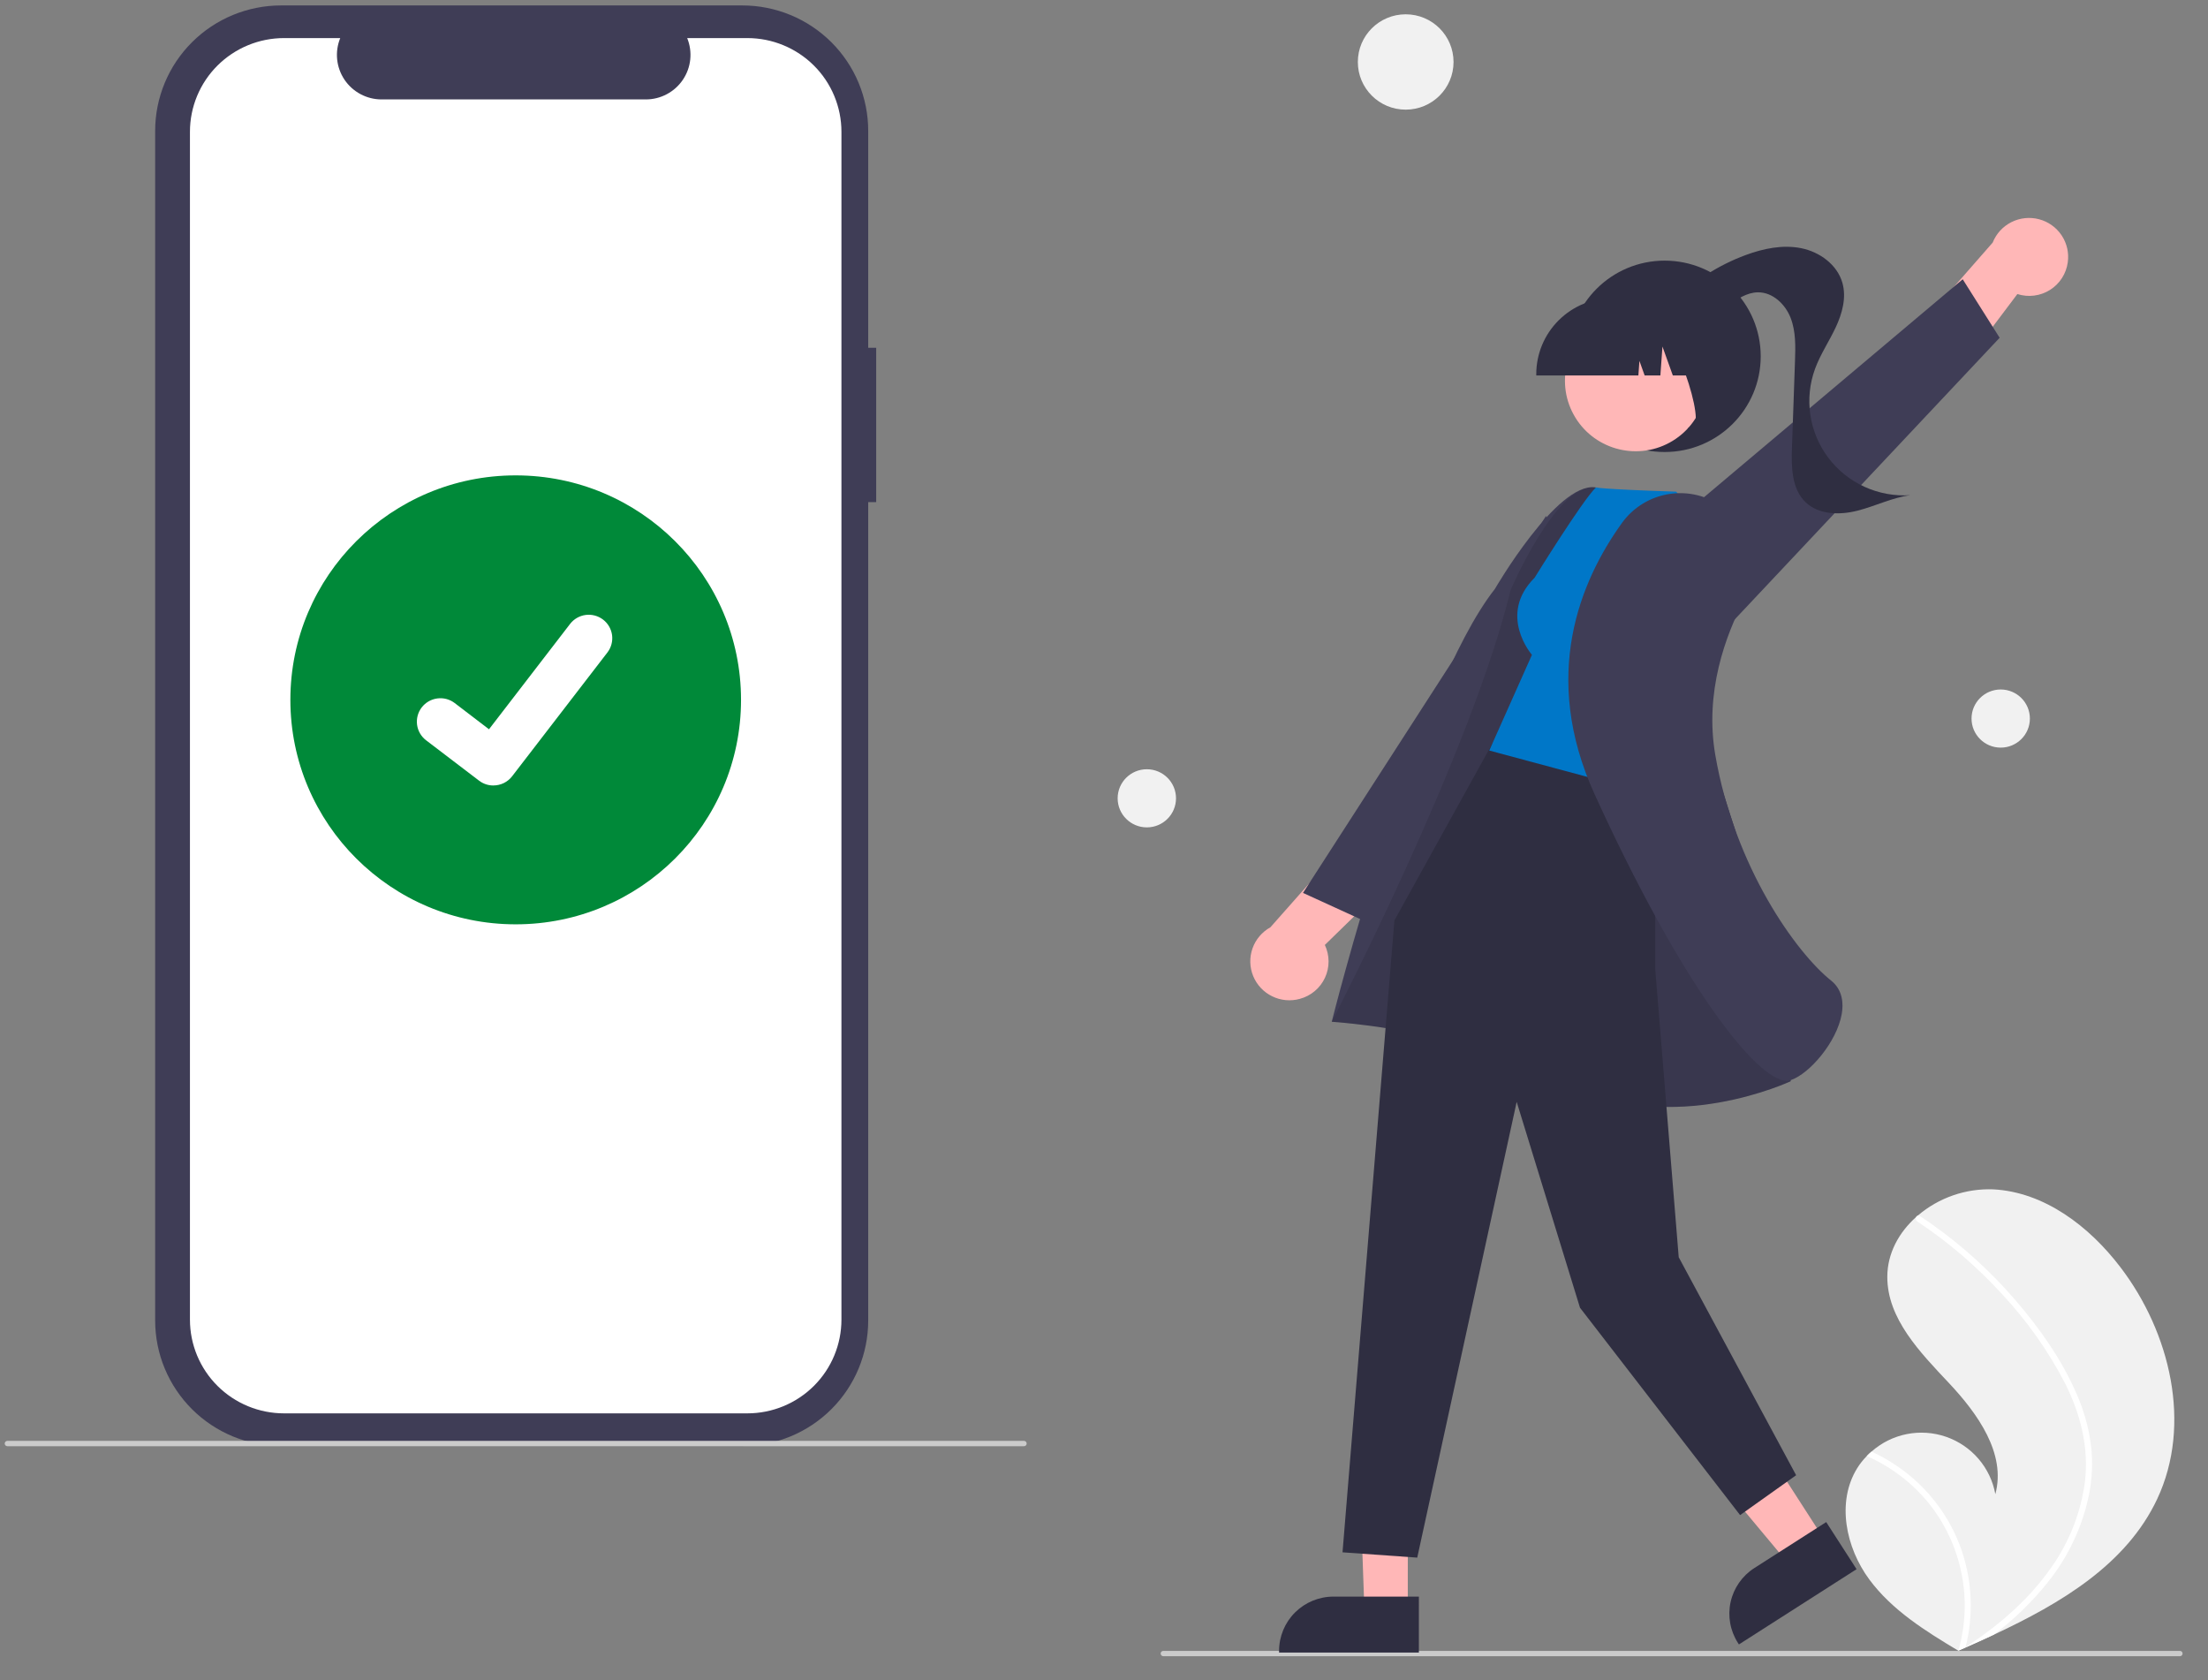 <?xml version="1.0" encoding="UTF-8" standalone="no"?>
<!DOCTYPE svg PUBLIC "-//W3C//DTD SVG 1.1//EN" "http://www.w3.org/Graphics/SVG/1.1/DTD/svg11.dtd">
<!-- Created with Vectornator (http://vectornator.io/) -->
<svg height="100%" stroke-miterlimit="10" style="fill-rule:nonzero;clip-rule:evenodd;stroke-linecap:round;stroke-linejoin:round;" version="1.1" viewBox="0 0 192.626 146.552" width="100%" xml:space="preserve" xmlns="http://www.w3.org/2000/svg" xmlns:vectornator="http://vectornator.io" xmlns:xlink="http://www.w3.org/1999/xlink">
<rect x="0" y="0" width="192.626" height="146.552" fill="#808080" stroke="none"/>
<defs/>
<clipPath id="ArtboardFrame">
<rect height="146.552" width="192.626" x="0" y="0"/>
</clipPath>
<g clip-path="url(#ArtboardFrame)" id="Untitled" vectornator:layerName="Untitled">
<path d="M34.383 205.216C33.615 205.216 32.913 205.078 32.277 204.802C31.641 204.514 31.095 204.106 30.639 203.578C30.183 203.038 29.829 202.39 29.577 201.634C29.325 200.878 29.199 200.02 29.199 199.06C29.199 198.112 29.325 197.266 29.577 196.522C29.829 195.766 30.183 195.13 30.639 194.614C31.095 194.098 31.641 193.702 32.277 193.426C32.913 193.15 33.615 193.012 34.383 193.012C35.151 193.012 35.853 193.15 36.489 193.426C37.125 193.702 37.671 194.098 38.127 194.614C38.595 195.13 38.955 195.766 39.207 196.522C39.459 197.266 39.585 198.112 39.585 199.06C39.585 200.02 39.459 200.878 39.207 201.634C38.955 202.39 38.595 203.038 38.127 203.578C37.671 204.106 37.125 204.514 36.489 204.802C35.853 205.078 35.151 205.216 34.383 205.216ZM34.383 203.398C34.851 203.398 35.271 203.296 35.643 203.092C36.015 202.888 36.333 202.6 36.597 202.228C36.861 201.844 37.065 201.388 37.209 200.86C37.353 200.32 37.425 199.72 37.425 199.06C37.425 197.74 37.149 196.708 36.597 195.964C36.057 195.208 35.319 194.83 34.383 194.83C33.447 194.83 32.703 195.208 32.151 195.964C31.611 196.708 31.341 197.74 31.341 199.06C31.341 199.72 31.413 200.32 31.557 200.86C31.701 201.388 31.905 201.844 32.169 202.228C32.433 202.6 32.751 202.888 33.123 203.092C33.495 203.296 33.915 203.398 34.383 203.398ZM41.76 205L41.76 196.162L43.47 196.162L43.614 197.35L43.686 197.35C44.082 196.966 44.508 196.636 44.964 196.36C45.432 196.084 45.972 195.946 46.584 195.946C47.532 195.946 48.222 196.252 48.654 196.864C49.086 197.464 49.302 198.328 49.302 199.456L49.302 205L47.232 205L47.232 199.726C47.232 198.994 47.124 198.478 46.908 198.178C46.692 197.878 46.338 197.728 45.846 197.728C45.462 197.728 45.12 197.824 44.82 198.016C44.532 198.196 44.202 198.466 43.83 198.826L43.83 205L41.76 205ZM53.291 205L50.951 196.162L53.039 196.162L54.101 200.752C54.197 201.172 54.275 201.592 54.335 202.012C54.407 202.432 54.485 202.858 54.569 203.29L54.641 203.29C54.725 202.858 54.809 202.432 54.893 202.012C54.989 201.592 55.091 201.172 55.199 200.752L56.351 196.162L58.241 196.162L59.411 200.752C59.519 201.172 59.621 201.592 59.717 202.012C59.813 202.432 59.909 202.858 60.005 203.29L60.077 203.29C60.161 202.858 60.239 202.432 60.311 202.012C60.383 201.592 60.461 201.172 60.545 200.752L61.607 196.162L63.551 196.162L61.301 205L58.835 205L57.809 200.878C57.713 200.458 57.623 200.044 57.539 199.636C57.455 199.216 57.365 198.772 57.269 198.304L57.197 198.304C57.113 198.772 57.029 199.216 56.945 199.636C56.861 200.056 56.771 200.476 56.675 200.896L55.667 205L53.291 205ZM67.264 205.216C66.484 205.216 65.854 204.982 65.374 204.514C64.894 204.034 64.654 203.404 64.654 202.624C64.654 202.156 64.75 201.742 64.942 201.382C65.146 201.01 65.458 200.692 65.878 200.428C66.31 200.164 66.85 199.942 67.498 199.762C68.158 199.582 68.944 199.444 69.856 199.348C69.844 199.12 69.808 198.904 69.748 198.7C69.7 198.484 69.61 198.298 69.478 198.142C69.358 197.974 69.196 197.848 68.992 197.764C68.788 197.668 68.536 197.62 68.236 197.62C67.804 197.62 67.378 197.704 66.958 197.872C66.55 198.04 66.148 198.244 65.752 198.484L64.996 197.098C65.488 196.786 66.04 196.516 66.652 196.288C67.264 196.06 67.924 195.946 68.632 195.946C69.736 195.946 70.558 196.276 71.098 196.936C71.65 197.584 71.926 198.526 71.926 199.762L71.926 205L70.216 205L70.072 204.028L70 204.028C69.604 204.364 69.178 204.646 68.722 204.874C68.278 205.102 67.792 205.216 67.264 205.216ZM67.93 203.596C68.29 203.596 68.614 203.512 68.902 203.344C69.202 203.176 69.52 202.936 69.856 202.624L69.856 200.644C69.256 200.716 68.752 200.812 68.344 200.932C67.936 201.052 67.606 201.19 67.354 201.346C67.102 201.49 66.922 201.658 66.814 201.85C66.706 202.042 66.652 202.246 66.652 202.462C66.652 202.858 66.772 203.146 67.012 203.326C67.252 203.506 67.558 203.596 67.93 203.596ZM74.403 205L74.403 196.162L76.113 196.162L76.257 197.728L76.329 197.728C76.641 197.152 77.019 196.714 77.463 196.414C77.907 196.102 78.363 195.946 78.831 195.946C79.251 195.946 79.587 196.006 79.839 196.126L79.479 197.926C79.323 197.878 79.179 197.842 79.047 197.818C78.915 197.794 78.753 197.782 78.561 197.782C78.213 197.782 77.847 197.92 77.463 198.196C77.079 198.46 76.749 198.928 76.473 199.6L76.473 205L74.403 205ZM84.038 205.216C82.922 205.216 82.034 204.814 81.374 204.01C80.726 203.194 80.402 202.054 80.402 200.59C80.402 199.87 80.504 199.222 80.708 198.646C80.924 198.07 81.206 197.584 81.554 197.188C81.902 196.792 82.298 196.486 82.742 196.27C83.198 196.054 83.666 195.946 84.146 195.946C84.65 195.946 85.076 196.036 85.424 196.216C85.772 196.384 86.12 196.618 86.468 196.918L86.396 195.496L86.396 192.292L88.466 192.292L88.466 205L86.756 205L86.612 204.046L86.54 204.046C86.216 204.37 85.838 204.646 85.406 204.874C84.974 205.102 84.518 205.216 84.038 205.216ZM84.542 203.506C85.202 203.506 85.82 203.176 86.396 202.516L86.396 198.394C86.084 198.118 85.778 197.926 85.478 197.818C85.19 197.71 84.896 197.656 84.596 197.656C84.02 197.656 83.534 197.908 83.138 198.412C82.742 198.916 82.544 199.636 82.544 200.572C82.544 201.532 82.712 202.264 83.048 202.768C83.396 203.26 83.894 203.506 84.542 203.506ZM93.568 205.216C92.956 205.216 92.35 205.102 91.75 204.874C91.162 204.634 90.652 204.34 90.22 203.992L91.192 202.66C91.588 202.972 91.978 203.218 92.362 203.398C92.758 203.566 93.184 203.65 93.64 203.65C94.12 203.65 94.474 203.554 94.702 203.362C94.93 203.158 95.044 202.9 95.044 202.588C95.044 202.408 94.99 202.252 94.882 202.12C94.774 201.976 94.63 201.85 94.45 201.742C94.27 201.634 94.066 201.538 93.838 201.454C93.61 201.358 93.382 201.262 93.154 201.166C92.866 201.058 92.572 200.932 92.272 200.788C91.972 200.644 91.702 200.47 91.462 200.266C91.234 200.062 91.042 199.828 90.886 199.564C90.742 199.288 90.67 198.964 90.67 198.592C90.67 197.812 90.958 197.176 91.534 196.684C92.11 196.192 92.896 195.946 93.892 195.946C94.504 195.946 95.056 196.054 95.548 196.27C96.04 196.486 96.466 196.732 96.826 197.008L95.872 198.268C95.56 198.04 95.242 197.86 94.918 197.728C94.606 197.584 94.276 197.512 93.928 197.512C93.484 197.512 93.154 197.608 92.938 197.8C92.734 197.98 92.632 198.208 92.632 198.484C92.632 198.664 92.68 198.82 92.776 198.952C92.884 199.072 93.022 199.18 93.19 199.276C93.358 199.372 93.55 199.462 93.766 199.546C93.994 199.63 94.228 199.714 94.468 199.798C94.768 199.906 95.068 200.032 95.368 200.176C95.668 200.308 95.938 200.476 96.178 200.68C96.43 200.884 96.628 201.136 96.772 201.436C96.928 201.724 97.006 202.072 97.006 202.48C97.006 202.864 96.928 203.224 96.772 203.56C96.628 203.884 96.412 204.172 96.124 204.424C95.836 204.664 95.476 204.856 95.044 205C94.612 205.144 94.12 205.216 93.568 205.216ZM105.572 205.216C105.056 205.216 104.618 205.138 104.258 204.982C103.91 204.826 103.622 204.61 103.394 204.334C103.178 204.046 103.016 203.71 102.908 203.326C102.812 202.93 102.764 202.492 102.764 202.012L102.764 197.8L101.504 197.8L101.504 196.252L102.872 196.162L103.124 193.75L104.852 193.75L104.852 196.162L107.102 196.162L107.102 197.8L104.852 197.8L104.852 202.012C104.852 203.044 105.266 203.56 106.094 203.56C106.25 203.56 106.406 203.542 106.562 203.506C106.73 203.47 106.88 203.422 107.012 203.362L107.372 204.892C107.132 204.976 106.856 205.048 106.544 205.108C106.244 205.18 105.92 205.216 105.572 205.216ZM112.298 205.216C111.746 205.216 111.218 205.114 110.714 204.91C110.21 204.706 109.76 204.406 109.364 204.01C108.98 203.614 108.674 203.128 108.446 202.552C108.218 201.976 108.104 201.322 108.104 200.59C108.104 199.858 108.218 199.204 108.446 198.628C108.674 198.052 108.98 197.566 109.364 197.17C109.76 196.774 110.21 196.474 110.714 196.27C111.218 196.054 111.746 195.946 112.298 195.946C112.85 195.946 113.378 196.054 113.882 196.27C114.398 196.474 114.848 196.774 115.232 197.17C115.616 197.566 115.922 198.052 116.15 198.628C116.39 199.204 116.51 199.858 116.51 200.59C116.51 201.322 116.39 201.976 116.15 202.552C115.922 203.128 115.616 203.614 115.232 204.01C114.848 204.406 114.398 204.706 113.882 204.91C113.378 205.114 112.85 205.216 112.298 205.216ZM112.298 203.524C112.946 203.524 113.456 203.26 113.828 202.732C114.2 202.192 114.386 201.478 114.386 200.59C114.386 199.69 114.2 198.976 113.828 198.448C113.456 197.908 112.946 197.638 112.298 197.638C111.65 197.638 111.14 197.908 110.768 198.448C110.408 198.976 110.228 199.69 110.228 200.59C110.228 201.478 110.408 202.192 110.768 202.732C111.14 203.26 111.65 203.524 112.298 203.524ZM124.719 205L124.719 194.992L121.317 194.992L121.317 193.228L130.209 193.228L130.209 194.992L126.807 194.992L126.807 205L124.719 205ZM131.989 205L131.989 192.292L134.059 192.292L134.059 195.568L133.987 197.278C134.359 196.93 134.767 196.624 135.211 196.36C135.667 196.084 136.201 195.946 136.813 195.946C137.761 195.946 138.451 196.252 138.883 196.864C139.315 197.464 139.531 198.328 139.531 199.456L139.531 205L137.461 205L137.461 199.726C137.461 198.994 137.353 198.478 137.137 198.178C136.921 197.878 136.567 197.728 136.075 197.728C135.691 197.728 135.349 197.824 135.049 198.016C134.761 198.196 134.431 198.466 134.059 198.826L134.059 205L131.989 205ZM142.026 205L142.026 196.162L144.096 196.162L144.096 205L142.026 205ZM143.07 194.614C142.698 194.614 142.392 194.506 142.152 194.29C141.912 194.074 141.792 193.792 141.792 193.444C141.792 193.096 141.912 192.814 142.152 192.598C142.392 192.37 142.698 192.256 143.07 192.256C143.442 192.256 143.748 192.37 143.988 192.598C144.228 192.814 144.348 193.096 144.348 193.444C144.348 193.792 144.228 194.074 143.988 194.29C143.748 194.506 143.442 194.614 143.07 194.614ZM149.203 205.216C148.591 205.216 147.985 205.102 147.385 204.874C146.797 204.634 146.287 204.34 145.855 203.992L146.827 202.66C147.223 202.972 147.613 203.218 147.997 203.398C148.393 203.566 148.819 203.65 149.275 203.65C149.755 203.65 150.109 203.554 150.337 203.362C150.565 203.158 150.679 202.9 150.679 202.588C150.679 202.408 150.625 202.252 150.517 202.12C150.409 201.976 150.265 201.85 150.085 201.742C149.905 201.634 149.701 201.538 149.473 201.454C149.245 201.358 149.017 201.262 148.789 201.166C148.501 201.058 148.207 200.932 147.907 200.788C147.607 200.644 147.337 200.47 147.097 200.266C146.869 200.062 146.677 199.828 146.521 199.564C146.377 199.288 146.305 198.964 146.305 198.592C146.305 197.812 146.593 197.176 147.169 196.684C147.745 196.192 148.531 195.946 149.527 195.946C150.139 195.946 150.691 196.054 151.183 196.27C151.675 196.486 152.101 196.732 152.461 197.008L151.507 198.268C151.195 198.04 150.877 197.86 150.553 197.728C150.241 197.584 149.911 197.512 149.563 197.512C149.119 197.512 148.789 197.608 148.573 197.8C148.369 197.98 148.267 198.208 148.267 198.484C148.267 198.664 148.315 198.82 148.411 198.952C148.519 199.072 148.657 199.18 148.825 199.276C148.993 199.372 149.185 199.462 149.401 199.546C149.629 199.63 149.863 199.714 150.103 199.798C150.403 199.906 150.703 200.032 151.003 200.176C151.303 200.308 151.573 200.476 151.813 200.68C152.065 200.884 152.263 201.136 152.407 201.436C152.563 201.724 152.641 202.072 152.641 202.48C152.641 202.864 152.563 203.224 152.407 203.56C152.263 203.884 152.047 204.172 151.759 204.424C151.471 204.664 151.111 204.856 150.679 205C150.247 205.144 149.755 205.216 149.203 205.216ZM158.272 205L158.272 193.228L162.034 193.228C162.646 193.228 163.204 193.282 163.708 193.39C164.224 193.486 164.668 193.648 165.04 193.876C165.424 194.092 165.718 194.386 165.922 194.758C166.138 195.13 166.246 195.586 166.246 196.126C166.246 196.69 166.102 197.212 165.814 197.692C165.526 198.172 165.124 198.502 164.608 198.682L164.608 198.754C165.256 198.898 165.79 199.204 166.21 199.672C166.642 200.128 166.858 200.752 166.858 201.544C166.858 202.132 166.744 202.642 166.516 203.074C166.288 203.506 165.97 203.866 165.562 204.154C165.166 204.442 164.692 204.658 164.14 204.802C163.588 204.934 162.988 205 162.34 205L158.272 205ZM160.36 198.088L161.854 198.088C162.682 198.088 163.276 197.938 163.636 197.638C164.008 197.338 164.194 196.936 164.194 196.432C164.194 195.856 164.002 195.448 163.618 195.208C163.234 194.968 162.658 194.848 161.89 194.848L160.36 194.848L160.36 198.088ZM160.36 203.38L162.124 203.38C162.988 203.38 163.654 203.224 164.122 202.912C164.59 202.588 164.824 202.096 164.824 201.436C164.824 200.812 164.596 200.362 164.14 200.086C163.684 199.798 163.012 199.654 162.124 199.654L160.36 199.654L160.36 203.38ZM172.613 205.216C172.001 205.216 171.431 205.114 170.903 204.91C170.375 204.694 169.913 204.388 169.517 203.992C169.121 203.596 168.809 203.116 168.581 202.552C168.365 201.976 168.257 201.322 168.257 200.59C168.257 199.87 168.371 199.222 168.599 198.646C168.827 198.07 169.127 197.584 169.499 197.188C169.883 196.792 170.321 196.486 170.813 196.27C171.305 196.054 171.809 195.946 172.325 195.946C172.925 195.946 173.453 196.048 173.909 196.252C174.365 196.456 174.743 196.744 175.043 197.116C175.355 197.488 175.589 197.932 175.745 198.448C175.901 198.964 175.979 199.528 175.979 200.14C175.979 200.344 175.967 200.536 175.943 200.716C175.931 200.896 175.913 201.04 175.889 201.148L170.273 201.148C170.369 201.94 170.645 202.552 171.101 202.984C171.569 203.404 172.163 203.614 172.883 203.614C173.267 203.614 173.621 203.56 173.945 203.452C174.281 203.332 174.611 203.17 174.935 202.966L175.637 204.262C175.217 204.538 174.749 204.766 174.233 204.946C173.717 205.126 173.177 205.216 172.613 205.216ZM170.255 199.744L174.179 199.744C174.179 199.06 174.029 198.526 173.729 198.142C173.441 197.746 172.991 197.548 172.379 197.548C171.851 197.548 171.389 197.734 170.993 198.106C170.597 198.478 170.351 199.024 170.255 199.744ZM179.887 205.216C179.107 205.216 178.477 204.982 177.997 204.514C177.517 204.034 177.277 203.404 177.277 202.624C177.277 202.156 177.373 201.742 177.565 201.382C177.769 201.01 178.081 200.692 178.501 200.428C178.933 200.164 179.473 199.942 180.121 199.762C180.781 199.582 181.567 199.444 182.479 199.348C182.467 199.12 182.431 198.904 182.371 198.7C182.323 198.484 182.233 198.298 182.101 198.142C181.981 197.974 181.819 197.848 181.615 197.764C181.411 197.668 181.159 197.62 180.859 197.62C180.427 197.62 180.001 197.704 179.581 197.872C179.173 198.04 178.771 198.244 178.375 198.484L177.619 197.098C178.111 196.786 178.663 196.516 179.275 196.288C179.887 196.06 180.547 195.946 181.255 195.946C182.359 195.946 183.181 196.276 183.721 196.936C184.273 197.584 184.549 198.526 184.549 199.762L184.549 205L182.839 205L182.695 204.028L182.623 204.028C182.227 204.364 181.801 204.646 181.345 204.874C180.901 205.102 180.415 205.216 179.887 205.216ZM180.553 203.596C180.913 203.596 181.237 203.512 181.525 203.344C181.825 203.176 182.143 202.936 182.479 202.624L182.479 200.644C181.879 200.716 181.375 200.812 180.967 200.932C180.559 201.052 180.229 201.19 179.977 201.346C179.725 201.49 179.545 201.658 179.437 201.85C179.329 202.042 179.275 202.246 179.275 202.462C179.275 202.858 179.395 203.146 179.635 203.326C179.875 203.506 180.181 203.596 180.553 203.596ZM189.654 205.216C188.706 205.216 188.016 204.916 187.584 204.316C187.152 203.704 186.936 202.834 186.936 201.706L186.936 196.162L189.006 196.162L189.006 201.436C189.006 202.168 189.114 202.684 189.33 202.984C189.546 203.284 189.894 203.434 190.374 203.434C190.758 203.434 191.094 203.338 191.382 203.146C191.682 202.954 192 202.642 192.336 202.21L192.336 196.162L194.406 196.162L194.406 205L192.714 205L192.552 203.704L192.498 203.704C192.114 204.16 191.694 204.526 191.238 204.802C190.794 205.078 190.266 205.216 189.654 205.216ZM200.142 205.216C199.626 205.216 199.188 205.138 198.828 204.982C198.48 204.826 198.192 204.61 197.964 204.334C197.748 204.046 197.586 203.71 197.478 203.326C197.382 202.93 197.334 202.492 197.334 202.012L197.334 197.8L196.074 197.8L196.074 196.252L197.442 196.162L197.694 193.75L199.422 193.75L199.422 196.162L201.672 196.162L201.672 197.8L199.422 197.8L199.422 202.012C199.422 203.044 199.836 203.56 200.664 203.56C200.82 203.56 200.976 203.542 201.132 203.506C201.3 203.47 201.45 203.422 201.582 203.362L201.942 204.892C201.702 204.976 201.426 205.048 201.114 205.108C200.814 205.18 200.49 205.216 200.142 205.216ZM203.532 205L203.532 196.162L205.602 196.162L205.602 205L203.532 205ZM204.576 194.614C204.204 194.614 203.898 194.506 203.658 194.29C203.418 194.074 203.298 193.792 203.298 193.444C203.298 193.096 203.418 192.814 203.658 192.598C203.898 192.37 204.204 192.256 204.576 192.256C204.948 192.256 205.254 192.37 205.494 192.598C205.734 192.814 205.854 193.096 205.854 193.444C205.854 193.792 205.734 194.074 205.494 194.29C205.254 194.506 204.948 194.614 204.576 194.614ZM208.603 205L208.603 197.8L207.415 197.8L207.415 196.252L208.603 196.162L208.603 195.244C208.603 194.788 208.657 194.368 208.765 193.984C208.873 193.588 209.047 193.252 209.287 192.976C209.527 192.688 209.827 192.466 210.187 192.31C210.559 192.154 211.009 192.076 211.537 192.076C211.849 192.076 212.143 192.106 212.419 192.166C212.707 192.226 212.953 192.298 213.157 192.382L212.761 193.93C212.437 193.786 212.113 193.714 211.789 193.714C211.045 193.714 210.673 194.212 210.673 195.208L210.673 196.162L212.401 196.162L212.401 197.8L210.673 197.8L210.673 205L208.603 205ZM216.584 205.216C215.636 205.216 214.946 204.916 214.514 204.316C214.082 203.704 213.866 202.834 213.866 201.706L213.866 196.162L215.936 196.162L215.936 201.436C215.936 202.168 216.044 202.684 216.26 202.984C216.476 203.284 216.824 203.434 217.304 203.434C217.688 203.434 218.024 203.338 218.312 203.146C218.612 202.954 218.93 202.642 219.266 202.21L219.266 196.162L221.336 196.162L221.336 205L219.644 205L219.482 203.704L219.428 203.704C219.044 204.16 218.624 204.526 218.168 204.802C217.724 205.078 217.196 205.216 216.584 205.216ZM225.974 205.216C225.23 205.216 224.708 204.994 224.408 204.55C224.108 204.106 223.958 203.5 223.958 202.732L223.958 192.292L226.028 192.292L226.028 202.84C226.028 203.092 226.076 203.272 226.172 203.38C226.268 203.476 226.37 203.524 226.478 203.524C226.526 203.524 226.568 203.524 226.604 203.524C226.652 203.524 226.718 203.512 226.802 203.488L227.072 205.036C226.796 205.156 226.43 205.216 225.974 205.216ZM236.066 205.216C235.274 205.216 234.506 205.066 233.762 204.766C233.03 204.466 232.382 204.04 231.818 203.488L233.042 202.066C233.462 202.462 233.942 202.786 234.482 203.038C235.022 203.278 235.562 203.398 236.102 203.398C236.774 203.398 237.284 203.26 237.632 202.984C237.98 202.708 238.154 202.342 238.154 201.886C238.154 201.646 238.106 201.442 238.01 201.274C237.926 201.106 237.8 200.962 237.632 200.842C237.476 200.71 237.284 200.59 237.056 200.482C236.84 200.374 236.6 200.266 236.336 200.158L234.716 199.456C234.428 199.336 234.14 199.186 233.852 199.006C233.576 198.826 233.324 198.61 233.096 198.358C232.868 198.106 232.682 197.812 232.538 197.476C232.406 197.14 232.34 196.756 232.34 196.324C232.34 195.856 232.436 195.424 232.628 195.028C232.832 194.62 233.108 194.266 233.456 193.966C233.804 193.666 234.218 193.432 234.698 193.264C235.19 193.096 235.724 193.012 236.3 193.012C236.984 193.012 237.644 193.15 238.28 193.426C238.916 193.69 239.462 194.05 239.918 194.506L238.856 195.838C238.472 195.526 238.076 195.28 237.668 195.1C237.26 194.92 236.804 194.83 236.3 194.83C235.736 194.83 235.286 194.956 234.95 195.208C234.614 195.448 234.446 195.784 234.446 196.216C234.446 196.444 234.494 196.642 234.59 196.81C234.698 196.966 234.836 197.11 235.004 197.242C235.184 197.362 235.388 197.476 235.616 197.584C235.844 197.68 236.078 197.776 236.318 197.872L237.92 198.538C238.268 198.682 238.586 198.85 238.874 199.042C239.162 199.234 239.408 199.456 239.612 199.708C239.828 199.96 239.996 200.254 240.116 200.59C240.236 200.914 240.296 201.292 240.296 201.724C240.296 202.204 240.2 202.654 240.008 203.074C239.816 203.494 239.534 203.866 239.162 204.19C238.802 204.502 238.358 204.754 237.83 204.946C237.314 205.126 236.726 205.216 236.066 205.216ZM246.036 205.216C245.424 205.216 244.854 205.114 244.326 204.91C243.798 204.694 243.336 204.388 242.94 203.992C242.544 203.596 242.232 203.116 242.004 202.552C241.788 201.976 241.68 201.322 241.68 200.59C241.68 199.87 241.794 199.222 242.022 198.646C242.25 198.07 242.55 197.584 242.922 197.188C243.306 196.792 243.744 196.486 244.236 196.27C244.728 196.054 245.232 195.946 245.748 195.946C246.348 195.946 246.876 196.048 247.332 196.252C247.788 196.456 248.166 196.744 248.466 197.116C248.778 197.488 249.012 197.932 249.168 198.448C249.324 198.964 249.402 199.528 249.402 200.14C249.402 200.344 249.39 200.536 249.366 200.716C249.354 200.896 249.336 201.04 249.312 201.148L243.696 201.148C243.792 201.94 244.068 202.552 244.524 202.984C244.992 203.404 245.586 203.614 246.306 203.614C246.69 203.614 247.044 203.56 247.368 203.452C247.704 203.332 248.034 203.17 248.358 202.966L249.06 204.262C248.64 204.538 248.172 204.766 247.656 204.946C247.14 205.126 246.6 205.216 246.036 205.216ZM243.678 199.744L247.602 199.744C247.602 199.06 247.452 198.526 247.152 198.142C246.864 197.746 246.414 197.548 245.802 197.548C245.274 197.548 244.812 197.734 244.416 198.106C244.02 198.478 243.774 199.024 243.678 199.744ZM251.379 205L251.379 196.162L253.089 196.162L253.233 197.728L253.305 197.728C253.617 197.152 253.995 196.714 254.439 196.414C254.883 196.102 255.339 195.946 255.807 195.946C256.227 195.946 256.563 196.006 256.815 196.126L256.455 197.926C256.299 197.878 256.155 197.842 256.023 197.818C255.891 197.794 255.729 197.782 255.537 197.782C255.189 197.782 254.823 197.92 254.439 198.196C254.055 198.46 253.725 198.928 253.449 199.6L253.449 205L251.379 205ZM260.356 205L257.278 196.162L259.384 196.162L260.788 200.752C260.908 201.184 261.028 201.622 261.148 202.066C261.28 202.51 261.406 202.96 261.526 203.416L261.598 203.416C261.73 202.96 261.856 202.51 261.976 202.066C262.096 201.622 262.222 201.184 262.354 200.752L263.758 196.162L265.756 196.162L262.75 205L260.356 205ZM267.288 205L267.288 196.162L269.358 196.162L269.358 205L267.288 205ZM268.332 194.614C267.96 194.614 267.654 194.506 267.414 194.29C267.174 194.074 267.054 193.792 267.054 193.444C267.054 193.096 267.174 192.814 267.414 192.598C267.654 192.37 267.96 192.256 268.332 192.256C268.704 192.256 269.01 192.37 269.25 192.598C269.49 192.814 269.61 193.096 269.61 193.444C269.61 193.792 269.49 194.074 269.25 194.29C269.01 194.506 268.704 194.614 268.332 194.614ZM275.689 205.216C275.089 205.216 274.525 205.114 273.997 204.91C273.481 204.706 273.031 204.406 272.647 204.01C272.263 203.614 271.963 203.128 271.747 202.552C271.531 201.976 271.423 201.322 271.423 200.59C271.423 199.858 271.543 199.204 271.783 198.628C272.023 198.052 272.347 197.566 272.755 197.17C273.163 196.774 273.631 196.474 274.159 196.27C274.699 196.054 275.263 195.946 275.851 195.946C276.427 195.946 276.919 196.042 277.327 196.234C277.747 196.426 278.119 196.66 278.443 196.936L277.435 198.286C277.195 198.082 276.955 197.926 276.715 197.818C276.487 197.698 276.235 197.638 275.959 197.638C275.239 197.638 274.657 197.908 274.213 198.448C273.769 198.976 273.547 199.69 273.547 200.59C273.547 201.478 273.763 202.192 274.195 202.732C274.639 203.26 275.209 203.524 275.905 203.524C276.253 203.524 276.577 203.452 276.877 203.308C277.189 203.152 277.471 202.972 277.723 202.768L278.569 204.136C278.149 204.496 277.687 204.766 277.183 204.946C276.691 205.126 276.193 205.216 275.689 205.216ZM283.654 205.216C283.042 205.216 282.472 205.114 281.944 204.91C281.416 204.694 280.954 204.388 280.558 203.992C280.162 203.596 279.85 203.116 279.622 202.552C279.406 201.976 279.298 201.322 279.298 200.59C279.298 199.87 279.412 199.222 279.64 198.646C279.868 198.07 280.168 197.584 280.54 197.188C280.924 196.792 281.362 196.486 281.854 196.27C282.346 196.054 282.85 195.946 283.366 195.946C283.966 195.946 284.494 196.048 284.95 196.252C285.406 196.456 285.784 196.744 286.084 197.116C286.396 197.488 286.63 197.932 286.786 198.448C286.942 198.964 287.02 199.528 287.02 200.14C287.02 200.344 287.008 200.536 286.984 200.716C286.972 200.896 286.954 201.04 286.93 201.148L281.314 201.148C281.41 201.94 281.686 202.552 282.142 202.984C282.61 203.404 283.204 203.614 283.924 203.614C284.308 203.614 284.662 203.56 284.986 203.452C285.322 203.332 285.652 203.17 285.976 202.966L286.678 204.262C286.258 204.538 285.79 204.766 285.274 204.946C284.758 205.126 284.218 205.216 283.654 205.216ZM281.296 199.744L285.22 199.744C285.22 199.06 285.07 198.526 284.77 198.142C284.482 197.746 284.032 197.548 283.42 197.548C282.892 197.548 282.43 197.734 282.034 198.106C281.638 198.478 281.392 199.024 281.296 199.744Z" fill="#ffffff" fill-rule="nonzero" opacity="1" stroke="none"/>
<g opacity="1">
<clipPath id="ClipPath">
<path d="M0.411 0.474L190.411 0.474L190.411 0.474L190.411 144.474L190.411 144.474L0.411 144.474L0.411 144.474L0.411 0.474L0.411 0.474Z"/>
</clipPath>
<g clip-path="url(#ClipPath)">
<path d="M76.438 30.336L75.743 30.336L75.743 11.421C75.743 9.984 75.46 8.56 74.907 7.232C74.356 5.904 73.546 4.697 72.525 3.68C71.504 2.664 70.293 1.857 68.96 1.307C67.626 0.757 66.198 0.474 64.754 0.474L24.525 0.474C21.611 0.474 18.815 1.627 16.754 3.68C14.693 5.733 13.536 8.518 13.536 11.421L13.536 115.19C13.536 116.627 13.82 118.051 14.372 119.379C14.924 120.707 15.734 121.914 16.754 122.931C17.775 123.947 18.986 124.754 20.32 125.304C21.653 125.854 23.082 126.137 24.525 126.137L64.754 126.137C67.668 126.137 70.465 124.984 72.525 122.931C74.587 120.878 75.743 118.093 75.743 115.19L75.743 43.8L76.438 43.8L76.438 30.336Z" fill="#3f3d56" fill-rule="nonzero" opacity="1" stroke="none"/>
<path d="M65.201 3.322L59.95 3.322C60.191 3.912 60.282 4.552 60.218 5.186C60.153 5.819 59.931 6.427 59.575 6.956C59.218 7.484 58.736 7.918 58.172 8.217C57.608 8.517 56.978 8.673 56.34 8.673L33.292 8.673C32.653 8.673 32.023 8.517 31.459 8.217C30.895 7.918 30.413 7.485 30.056 6.956C29.7 6.427 29.479 5.819 29.414 5.186C29.349 4.552 29.441 3.912 29.682 3.322L24.778 3.322C23.7 3.322 22.633 3.534 21.637 3.945C20.641 4.356 19.736 4.958 18.974 5.717C18.212 6.476 17.608 7.377 17.195 8.369C16.783 9.361 16.571 10.424 16.571 11.498L16.571 115.114C16.571 116.188 16.783 117.251 17.195 118.243C17.608 119.235 18.212 120.136 18.974 120.895C19.736 121.654 20.641 122.256 21.637 122.667C22.633 123.078 23.7 123.29 24.778 123.29L65.201 123.29C66.278 123.29 67.346 123.078 68.341 122.667C69.337 122.256 70.242 121.654 71.004 120.895C71.766 120.136 72.371 119.235 72.782 118.243C73.195 117.251 73.407 116.188 73.407 115.114L73.407 11.498C73.407 10.424 73.195 9.361 72.782 8.369C72.371 7.377 71.766 6.476 71.004 5.717C70.242 4.958 69.337 4.356 68.341 3.945C67.346 3.534 66.278 3.322 65.201 3.322Z" fill="#ffffff" fill-rule="nonzero" opacity="1" stroke="none"/>
<path d="M89.334 126.155L0.643 126.155C0.582 126.155 0.522 126.131 0.479 126.087C0.435 126.044 0.411 125.985 0.411 125.923C0.411 125.862 0.435 125.803 0.479 125.759C0.522 125.716 0.582 125.691 0.643 125.691L89.334 125.691C89.394 125.691 89.454 125.716 89.498 125.759C89.541 125.803 89.566 125.862 89.566 125.923C89.566 125.985 89.541 126.044 89.498 126.087C89.454 126.131 89.394 126.155 89.334 126.155Z" fill="#cbcbcb" fill-rule="nonzero" opacity="1" stroke="none"/>
<path d="M44.989 80.631C55.846 80.631 64.647 71.864 64.647 61.049C64.647 50.234 55.846 41.468 44.989 41.468C34.133 41.468 25.332 50.234 25.332 61.049C25.332 71.864 34.133 80.631 44.989 80.631Z" fill="#008939" fill-rule="nonzero" opacity="1" stroke="none"/>
<path d="M43.039 68.519C42.597 68.52 42.166 68.377 41.813 68.113L41.791 68.097L37.171 64.576C36.958 64.413 36.778 64.209 36.643 63.977C36.508 63.744 36.42 63.487 36.385 63.221C36.35 62.955 36.368 62.684 36.437 62.425C36.507 62.165 36.627 61.922 36.791 61.709C36.955 61.496 37.16 61.317 37.393 61.182C37.627 61.048 37.885 60.961 38.151 60.926C38.419 60.891 38.691 60.908 38.952 60.977C39.212 61.047 39.456 61.167 39.669 61.33L42.661 63.616L49.733 54.427C49.897 54.214 50.102 54.035 50.334 53.901C50.569 53.766 50.825 53.679 51.093 53.644C51.361 53.609 51.632 53.626 51.892 53.696C52.153 53.765 52.397 53.885 52.611 54.048L52.611 54.048L52.566 54.109L52.611 54.048C53.044 54.379 53.325 54.866 53.397 55.404C53.468 55.941 53.322 56.485 52.992 56.915L44.675 67.719C44.483 67.968 44.234 68.169 43.952 68.308C43.669 68.446 43.356 68.517 43.041 68.517L43.039 68.519Z" fill="#ffffff" fill-rule="nonzero" opacity="1" stroke="none"/>
<path d="M162.019 128.078C162.258 127.693 162.54 127.336 162.859 127.013C162.99 126.877 163.129 126.749 163.272 126.625C164.141 125.854 165.2 125.328 166.341 125.1C167.482 124.873 168.663 124.952 169.763 125.33C170.863 125.708 171.842 126.371 172.6 127.251C173.357 128.131 173.866 129.196 174.073 130.337C175.033 126.8 172.534 123.316 170.021 120.64C167.507 117.965 164.634 115.031 164.649 111.365C164.656 109.326 165.657 107.506 167.169 106.157C167.216 106.116 167.263 106.075 167.31 106.036C169.138 104.475 171.49 103.659 173.895 103.75C178.364 103.988 182.267 106.98 184.977 110.53C189.339 116.24 191.25 124.256 188.196 130.757C185.51 136.475 179.782 139.87 173.935 142.599C173.119 142.98 172.304 143.35 171.491 143.708C171.485 143.71 171.479 143.714 171.474 143.715C171.435 143.732 171.396 143.749 171.359 143.767C171.191 143.841 171.023 143.915 170.857 143.987L170.934 144.038L171.174 144.193C171.091 144.142 171.009 144.094 170.925 144.043C170.901 144.028 170.874 144.014 170.85 143.998C167.978 142.282 165.067 140.466 163.083 137.787C161.025 135.005 160.198 131.02 162.019 128.078Z" fill="#f1f1f1" fill-rule="nonzero" opacity="1" stroke="none"/>
<path d="M181.175 121.618C181.811 123.059 182.233 124.584 182.427 126.146C182.579 127.539 182.522 128.947 182.257 130.323C181.686 133.151 180.443 135.801 178.631 138.05C177.263 139.758 175.685 141.286 173.933 142.6C173.116 142.981 172.301 143.35 171.488 143.709C171.483 143.71 171.477 143.714 171.472 143.715C171.433 143.732 171.393 143.75 171.357 143.767C171.189 143.841 171.021 143.915 170.855 143.988L170.932 144.038L171.172 144.193C171.089 144.143 171.006 144.094 170.923 144.044C170.898 144.028 170.872 144.014 170.847 143.999C171.479 141.797 171.572 139.476 171.118 137.231C170.664 134.986 169.677 132.882 168.238 131.095C166.792 129.331 164.948 127.932 162.856 127.013C162.988 126.877 163.126 126.749 163.269 126.625C164.075 126.994 164.846 127.432 165.575 127.936C168.179 129.729 170.134 132.31 171.152 135.296C172.06 138.005 172.173 140.917 171.479 143.688C171.623 143.594 171.767 143.498 171.908 143.402C174.583 141.605 177.049 139.446 178.906 136.8C180.508 134.563 181.532 131.968 181.89 129.244C182.246 126.268 181.499 123.342 180.165 120.686C178.692 117.845 176.836 115.219 174.649 112.879C172.452 110.474 169.968 108.347 167.252 106.543C167.191 106.502 167.148 106.439 167.132 106.367C167.116 106.295 167.129 106.22 167.167 106.157C167.196 106.1 167.247 106.057 167.308 106.036C167.339 106.028 167.371 106.028 167.403 106.034C167.434 106.04 167.464 106.054 167.489 106.073C167.825 106.296 168.157 106.52 168.485 106.752C171.22 108.681 173.704 110.941 175.88 113.48C177.982 115.928 179.895 118.647 181.175 121.618Z" fill="#ffffff" fill-rule="nonzero" opacity="1" stroke="none"/>
<path d="M122.633 9.565C124.938 9.565 126.807 7.704 126.807 5.407C126.807 3.11 124.938 1.248 122.633 1.248C120.327 1.248 118.458 3.11 118.458 5.407C118.458 7.704 120.327 9.565 122.633 9.565Z" fill="#f1f1f1" fill-rule="nonzero" opacity="1" stroke="none"/>
<path d="M174.542 65.217C175.948 65.217 177.087 64.082 177.087 62.682C177.087 61.281 175.948 60.146 174.542 60.146C173.136 60.146 171.997 61.281 171.997 62.682C171.997 64.082 173.136 65.217 174.542 65.217Z" fill="#f1f1f1" fill-rule="nonzero" opacity="1" stroke="none"/>
<path d="M100.05 72.174C101.456 72.174 102.595 71.039 102.595 69.639C102.595 68.238 101.456 67.103 100.05 67.103C98.644 67.103 97.504 68.238 97.504 69.639C97.504 71.039 98.644 72.174 100.05 72.174Z" fill="#f1f1f1" fill-rule="nonzero" opacity="1" stroke="none"/>
<path d="M101.488 144.474L190.177 144.474C190.239 144.474 190.298 144.45 190.342 144.406C190.386 144.363 190.41 144.304 190.41 144.243C190.41 144.181 190.386 144.122 190.342 144.079C190.298 144.035 190.239 144.011 190.177 144.011L101.488 144.011C101.426 144.011 101.367 144.035 101.323 144.079C101.279 144.122 101.255 144.181 101.255 144.243C101.255 144.304 101.279 144.363 101.323 144.406C101.367 144.45 101.426 144.474 101.488 144.474Z" fill="#cbcbcb" fill-rule="nonzero" opacity="1" stroke="none"/>
<path d="M180.392 22.883C180.508 22.059 180.318 21.222 179.856 20.529C179.393 19.836 178.692 19.336 177.885 19.124C177.078 18.912 176.22 19.002 175.475 19.377C174.73 19.753 174.149 20.387 173.842 21.161L166.645 29.38L168.757 35.255L175.995 25.651C176.467 25.802 176.967 25.848 177.459 25.785C177.951 25.723 178.423 25.554 178.842 25.29C179.262 25.026 179.618 24.674 179.885 24.258C180.153 23.842 180.326 23.372 180.392 22.883Z" fill="#ffb7b7" fill-rule="nonzero" opacity="1" stroke="none"/>
<path d="M150.559 54.862L174.449 29.464L171.227 24.36L141.263 49.604L150.559 54.862Z" fill="#3f3d56" fill-rule="nonzero" opacity="1" stroke="none"/>
<path d="M145.225 39.43C149.853 39.43 153.605 35.693 153.605 31.082C153.605 26.472 149.853 22.735 145.225 22.735C140.597 22.735 136.845 26.472 136.845 31.082C136.845 35.693 140.597 39.43 145.225 39.43Z" fill="#2f2e41" fill-rule="nonzero" opacity="1" stroke="none"/>
<path d="M145.899 26.367C147.703 24.545 149.885 23.14 152.292 22.249C153.838 21.679 155.52 21.326 157.135 21.65C158.751 21.974 160.279 23.087 160.729 24.666C161.098 25.958 160.717 27.348 160.145 28.563C159.574 29.779 158.81 30.906 158.347 32.167C157.875 33.453 157.733 34.837 157.934 36.192C158.135 37.547 158.673 38.83 159.498 39.926C160.323 41.022 161.41 41.894 162.66 42.465C163.91 43.036 165.283 43.288 166.655 43.196C165.068 43.408 163.604 44.151 162.053 44.546C160.501 44.942 158.67 44.915 157.517 43.808C156.297 42.636 156.272 40.731 156.331 39.044C156.419 36.536 156.507 34.029 156.594 31.521C156.639 30.242 156.677 28.922 156.214 27.728C155.751 26.535 154.651 25.489 153.366 25.5C152.393 25.508 151.531 26.096 150.75 26.675C149.969 27.255 149.143 27.873 148.173 27.959C147.203 28.045 146.096 27.33 146.169 26.363L145.899 26.367Z" fill="#2f2e41" fill-rule="nonzero" opacity="1" stroke="none"/>
<path d="M113.399 87.133C112.594 87.356 111.736 87.277 110.986 86.911C110.236 86.545 109.647 85.918 109.33 85.149C109.013 84.379 108.991 83.52 109.267 82.736C109.543 81.951 110.099 81.294 110.829 80.89L118.069 72.708L124.192 74.026L115.58 82.429C115.791 82.876 115.902 83.363 115.904 83.857C115.906 84.351 115.8 84.84 115.592 85.288C115.384 85.737 115.08 86.135 114.701 86.453C114.322 86.772 113.877 87.004 113.399 87.133L113.399 87.133Z" fill="#ffb7b7" fill-rule="nonzero" opacity="1" stroke="none"/>
<path d="M137.217 57.843L119.173 80.405L113.673 77.89L134.881 44.998L137.217 57.843Z" fill="#3f3d56" fill-rule="nonzero" opacity="1" stroke="none"/>
<path d="M122.817 125.971L118.516 125.904L119.034 140.505L122.816 140.505L122.817 125.971Z" fill="#ffb7b7" fill-rule="nonzero" opacity="1" stroke="none"/>
<path d="M123.784 139.275L116.334 139.275L116.334 139.275C115.075 139.275 113.868 139.773 112.977 140.66C112.087 141.547 111.587 142.75 111.587 144.004L111.587 144.157L123.783 144.158L123.784 139.275Z" fill="#2f2e41" fill-rule="nonzero" opacity="1" stroke="none"/>
<path d="M151.292 122.099L146.595 125.104L155.992 136.365L159.175 134.33L151.292 122.099Z" fill="#ffb7b7" fill-rule="nonzero" opacity="1" stroke="none"/>
<path d="M159.319 132.774L153.051 136.783L153.05 136.783C151.991 137.461 151.245 138.53 150.977 139.756C150.709 140.981 150.94 142.262 151.62 143.318L151.704 143.447L161.967 136.883L159.319 132.774Z" fill="#2f2e41" fill-rule="nonzero" opacity="1" stroke="none"/>
<path d="M152.965 77.515C152.965 77.515 142.527 42.981 139.173 42.514C135.818 42.047 130.414 51.375 130.414 51.375C123.406 60.281 116.181 89.131 116.181 89.131C116.181 89.131 128.226 89.882 137.032 94.548C145.837 99.215 156.229 94.312 156.229 94.312L152.965 77.515Z" fill="#3f3d56" fill-rule="nonzero" opacity="1" stroke="none"/>
<path d="M152.965 77.516C152.965 77.516 142.527 42.982 139.173 42.515C135.818 42.048 131.786 51.471 131.786 51.471C128.295 65.847 116.181 89.132 116.181 89.132C116.181 89.132 128.226 89.882 137.032 94.549C145.837 99.216 156.229 94.313 156.229 94.313L152.965 77.516Z" fill="#000000" fill-rule="nonzero" opacity="0.1" stroke="none"/>
<path d="M144.402 67.182L144.402 84.535L146.452 109.672L156.695 128.687L151.806 132.165L137.84 114.078L132.315 96.119L123.64 135.875L117.122 135.412L121.649 80.29L130.238 64.775L144.402 67.182Z" fill="#2f2e41" fill-rule="nonzero" opacity="1" stroke="none"/>
<path d="M133.88 50.397C130.621 53.644 133.647 57.122 133.647 57.122L129.923 65.47L144.588 69.412L149.713 46.6L146.221 42.889C139.238 42.657 139.234 42.513 139.234 42.513C138.01 43.706 133.88 50.397 133.88 50.397Z" fill="#0077c8" fill-rule="nonzero" opacity="1" stroke="none"/>
<path d="M150.302 44.236C149.636 43.746 148.879 43.393 148.075 43.197C147.271 43.001 146.436 42.965 145.618 43.093C144.8 43.22 144.016 43.508 143.31 43.94C142.605 44.371 141.992 44.938 141.508 45.607C137.822 50.721 134.413 58.978 139.11 69.276C146.652 85.812 153.215 94.277 155.883 94.276C155.999 94.277 156.115 94.258 156.226 94.222C157.868 93.667 160.243 90.899 160.672 88.459C160.826 87.586 160.79 86.37 159.741 85.534C156.73 83.135 151.325 75.665 149.638 65.833C148.706 60.4 150.514 55.451 152.194 52.256C152.903 50.934 153.111 49.402 152.779 47.94C152.446 46.477 151.596 45.184 150.383 44.296L150.302 44.236Z" fill="#3f3d56" fill-rule="nonzero" opacity="1" stroke="none"/>
<path d="M145.656 38.61C148.645 36.983 149.744 33.249 148.11 30.271C146.475 27.293 142.727 26.199 139.738 27.827C136.748 29.454 135.65 33.188 137.284 36.166C138.918 39.144 142.666 40.238 145.656 38.61Z" fill="#ffb7b7" fill-rule="nonzero" opacity="1" stroke="none"/>
<path d="M134.024 32.754L142.932 32.754L143.023 31.48L143.48 32.754L144.851 32.754L145.032 30.229L145.938 32.754L148.592 32.754L148.592 32.629C148.59 30.871 147.888 29.186 146.64 27.943C145.392 26.7 143.7 26.001 141.936 25.999L140.68 25.999C138.915 26.001 137.224 26.7 135.976 27.943C134.728 29.186 134.026 30.871 134.024 32.629L134.024 32.754Z" fill="#2f2e41" fill-rule="nonzero" opacity="1" stroke="none"/>
<path d="M147.243 37.333L151.044 36.104L151.044 26.909L143.864 26.909L144.042 27.086C146.515 29.546 149.266 38.276 147.243 37.333Z" fill="#2f2e41" fill-rule="nonzero" opacity="1" stroke="none"/>
</g>
</g>
</g>
</svg>
